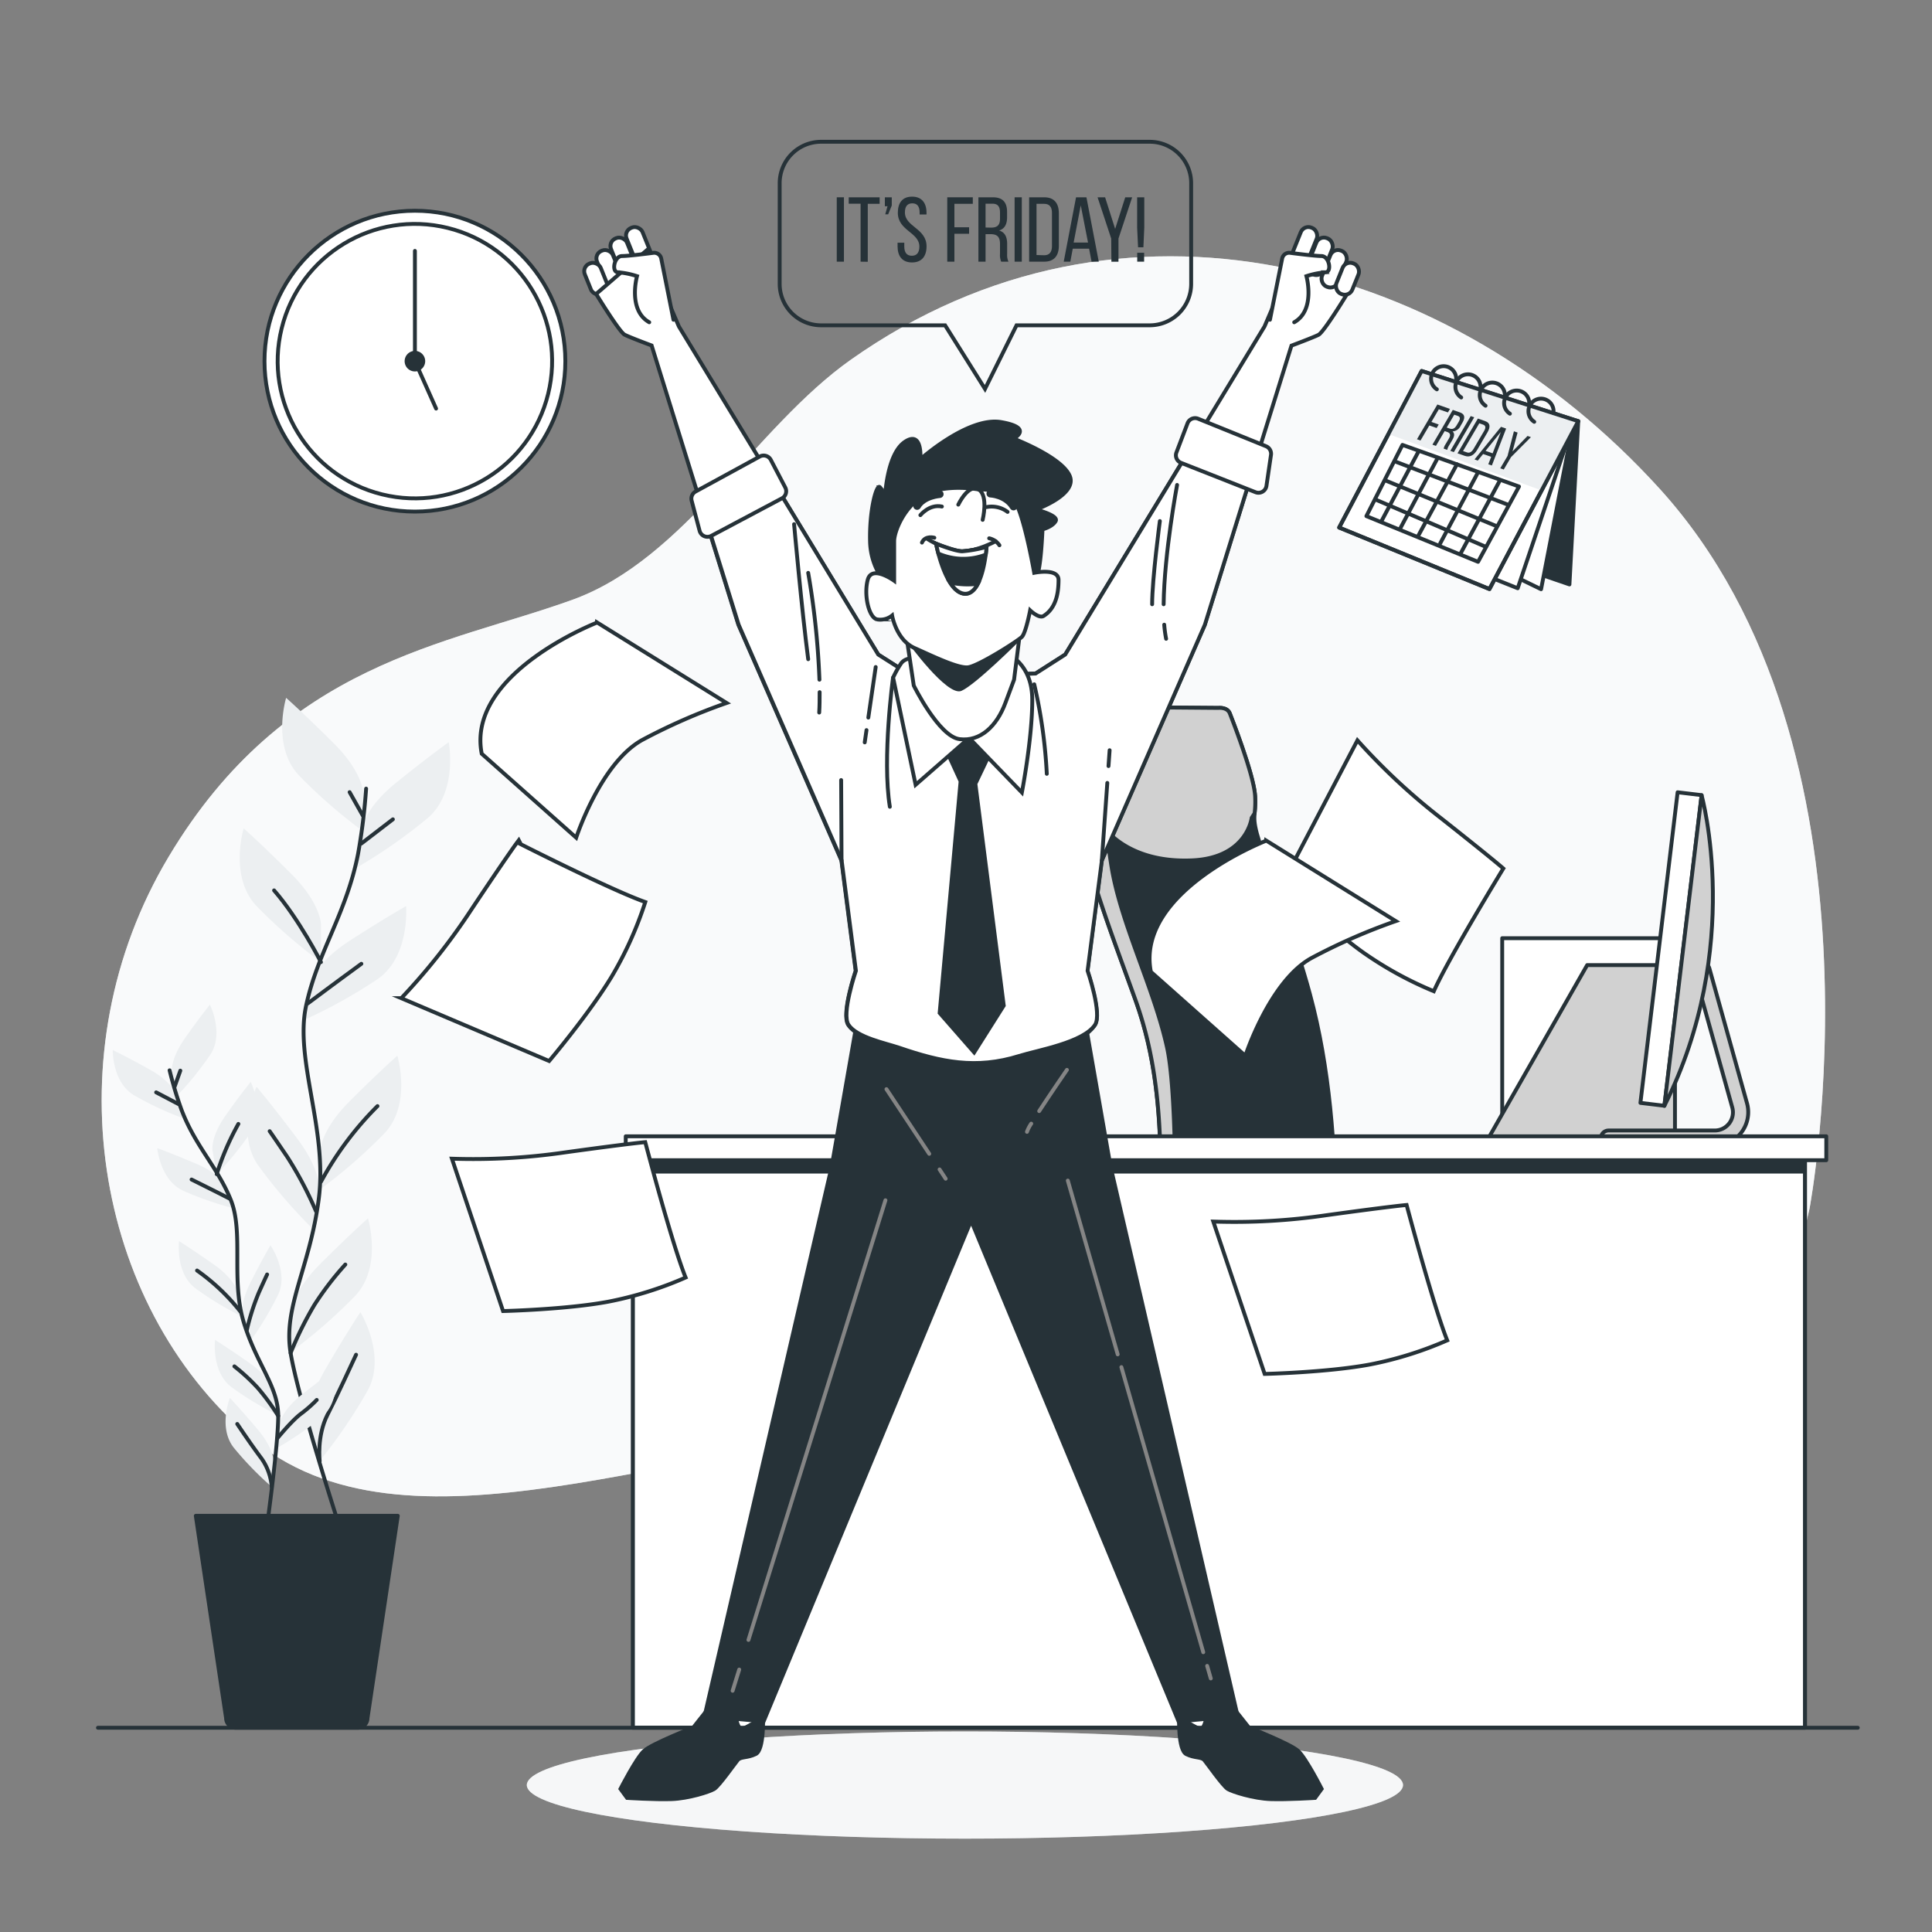 <svg xmlns="http://www.w3.org/2000/svg" xmlns:xlink="http://www.w3.org/1999/xlink" viewBox="0 0 500 500"><rect x="0" y="0" width="500" height="500" fill="#808080" stroke="none"/><defs><clipPath id="freepik--clip-path--inject-15"><rect x="163.77" y="296.39" width="303.39" height="150.74" transform="translate(630.92 743.53) rotate(180)" style="fill:#263238;stroke:#263238;stroke-linecap:round;stroke-linejoin:round"></rect></clipPath></defs><g id="freepik--background-simple--inject-15"><path d="M468.3,312.81S490.77,194,429.55,126.53C375.52,67,290,43.85,220.23,93.07c-24.85,17.54-42.94,51.59-72,62.12-32.55,11.8-74.39,16-104.61,66.59s-19.37,115.47,20.92,150,110.81.85,174.35-1.68S435,459.48,468.3,312.81Z" style="fill:#ECEFF1"></path><path d="M468.3,312.81S490.77,194,429.55,126.53C375.52,67,290,43.85,220.23,93.07c-24.85,17.54-42.94,51.59-72,62.12-32.55,11.8-74.39,16-104.61,66.59s-19.37,115.47,20.92,150,110.81.85,174.35-1.68S435,459.48,468.3,312.81Z" style="fill:#fff;opacity:0.7"></path></g><g id="freepik--Plants--inject-15"><path d="M94.07,205.49s0-5.41-7.58-13S74.05,180.6,74.05,180.6s-3.79,12.45,3.25,20a132.46,132.46,0,0,0,16.77,14.61Z" style="fill:#ECEFF1"></path><path d="M83.07,239.28s0-5.41-7.57-13-12.44-11.9-12.44-11.9-3.79,12.44,3.24,20A134.18,134.18,0,0,0,83.07,249Z" style="fill:#ECEFF1"></path><path d="M93.59,214.7s.57-5.38,8.9-12.11,13.64-10.52,13.64-10.52,2.45,12.78-5.35,19.57a133.52,133.52,0,0,1-18.22,12.75Z" style="fill:#ECEFF1"></path><path d="M80.31,254.61s1.13-5.29,10.13-11.11,14.66-9,14.66-9,1.09,13-7.37,18.89a133.16,133.16,0,0,1-19.46,10.77Z" style="fill:#ECEFF1"></path><path d="M82.81,298.11s0-5.41,7.57-13,12.45-11.9,12.45-11.9,3.78,12.44-3.25,20a132.46,132.46,0,0,1-16.77,14.61Z" style="fill:#ECEFF1"></path><path d="M82.68,308.73s.77-5.35-5.65-13.93S66.4,281.25,66.4,281.25s-5.51,11.78.37,20.28A133,133,0,0,0,81.3,318.37Z" style="fill:#ECEFF1"></path><path d="M75.21,340.2s0-5.41,7.58-13,12.44-11.9,12.44-11.9,3.79,12.44-3.25,20a132.46,132.46,0,0,1-16.77,14.61Z" style="fill:#ECEFF1"></path><path d="M80.27,368.74s-1.37-5.24,4-14.48,9-14.67,9-14.67,6.82,11.08,1.93,20.19a132.67,132.67,0,0,1-12.52,18.38Z" style="fill:#ECEFF1"></path><path d="M94.75,204.1a154.28,154.28,0,0,1-2.07,16.8c-3,15.47-10.48,25.45-13.47,39.42s5.6,32,3.29,49.92-9.28,27.93-7.29,39.91,12.48,44.41,12.48,44.41" style="fill:none;stroke:#263238;stroke-linecap:round;stroke-linejoin:round"></path><line x1="93.52" y1="218.3" x2="101.68" y2="212.04" style="fill:none;stroke:#263238;stroke-linecap:round;stroke-linejoin:round"></line><line x1="93.9" y1="211.09" x2="90.48" y2="205.01" style="fill:none;stroke:#263238;stroke-linecap:round;stroke-linejoin:round"></line><path d="M79.66,259.68s6.83-5.12,13.86-10.25" style="fill:none;stroke:#263238;stroke-linecap:round;stroke-linejoin:round"></path><path d="M83.07,249s-5.69-11.17-12.14-18.57" style="fill:none;stroke:#263238;stroke-linecap:round;stroke-linejoin:round"></path><path d="M83.08,305.81a84.43,84.43,0,0,1,14.61-19.55" style="fill:none;stroke:#263238;stroke-linecap:round;stroke-linejoin:round"></path><path d="M81.75,313.4a95.39,95.39,0,0,0-7.41-14c-4-5.89-4.55-6.65-4.55-6.65" style="fill:none;stroke:#263238;stroke-linecap:round;stroke-linejoin:round"></path><path d="M75.21,350.15a91,91,0,0,1,6.16-12.45,79.47,79.47,0,0,1,8-10.44" style="fill:none;stroke:#263238;stroke-linecap:round;stroke-linejoin:round"></path><path d="M82.74,378.16s-.8-6.48,2-12,6.08-12.71,7.41-15.56" style="fill:none;stroke:#263238;stroke-linecap:round;stroke-linejoin:round"></path><path d="M44.47,277.77s-.59-3.4,3.34-9S54.32,260,54.32,260s3.72,7.39.14,12.9a84.34,84.34,0,0,1-8.93,11Z" style="fill:#ECEFF1"></path><path d="M55,297.76s-.59-3.39,3.34-9S64.88,280,64.88,280s3.73,7.39.14,12.91a85.13,85.13,0,0,1-8.93,11Z" style="fill:#ECEFF1"></path><path d="M45.77,283.49s-1-3.31-6.9-6.62-9.69-5.12-9.69-5.12S29,280,34.65,283.43a84,84,0,0,0,12.81,6Z" style="fill:#ECEFF1"></path><path d="M58.43,307.07s-1.29-3.19-7.56-5.86-10.17-4.07-10.17-4.07.72,8.24,6.67,11a84.76,84.76,0,0,0,13.37,4.64Z" style="fill:#ECEFF1"></path><path d="M61.58,334.63s-.58-3.4-6.16-7.32-9.09-6.12-9.09-6.12-1,8.22,4.21,12.2a84.21,84.21,0,0,0,12.1,7.34Z" style="fill:#ECEFF1"></path><path d="M62.82,341.27s-1.07-3.27,2-9.35S70,322.27,70,322.27s4.74,6.79,2,12.76a84.75,84.75,0,0,1-7.28,12.14Z" style="fill:#ECEFF1"></path><path d="M72.32,368.64s.4-3.42,5.73-7.66,8.73-6.62,8.73-6.62,1.5,8.14-3.5,12.42a84.93,84.93,0,0,1-11.66,8Z" style="fill:#ECEFF1"></path><path d="M70.92,360.2s-.59-3.4-6.16-7.32-9.1-6.12-9.1-6.12-1,8.22,4.21,12.2A84.21,84.21,0,0,0,72,366.3Z" style="fill:#ECEFF1"></path><path d="M70.84,378.64s.29-3.43-4.1-8.64-7.25-8.22-7.25-8.22-3.07,7.69,1,12.87a84.33,84.33,0,0,0,9.85,10.16Z" style="fill:#ECEFF1"></path><path d="M43.89,277A96.11,96.11,0,0,0,47,287.28c3.56,9.38,9.34,14.82,12.73,23.26s0,20.66,3.35,31.66S72,358.7,72,366.43s-3,29.21-3,29.21" style="fill:none;stroke:#263238;stroke-linecap:round;stroke-linejoin:round"></path><line x1="46.2" y1="285.74" x2="40.41" y2="282.7" style="fill:none;stroke:#263238;stroke-linecap:round;stroke-linejoin:round"></line><line x1="45.18" y1="281.26" x2="46.67" y2="277.08" style="fill:none;stroke:#263238;stroke-linecap:round;stroke-linejoin:round"></line><path d="M59.39,310.19s-4.85-2.48-9.81-4.93" style="fill:none;stroke:#263238;stroke-linecap:round;stroke-linejoin:round"></path><path d="M56.09,303.87a68.68,68.68,0,0,1,5.6-13" style="fill:none;stroke:#263238;stroke-linecap:round;stroke-linejoin:round"></path><path d="M62.25,339.48A53.83,53.83,0,0,0,51,328.81" style="fill:none;stroke:#263238;stroke-linecap:round;stroke-linejoin:round"></path><path d="M63.91,344.1A59.83,59.83,0,0,1,67,334.49c1.86-4.13,2.13-4.66,2.13-4.66" style="fill:none;stroke:#263238;stroke-linecap:round;stroke-linejoin:round"></path><path d="M71.73,372.29s3.84-4.71,6.24-6.47a33.29,33.29,0,0,0,4-3.52" style="fill:none;stroke:#263238;stroke-linecap:round;stroke-linejoin:round"></path><path d="M72,366.43a58.44,58.44,0,0,0-5.21-7.14,50.79,50.79,0,0,0-6.13-5.68" style="fill:none;stroke:#263238;stroke-linecap:round;stroke-linejoin:round"></path><path d="M70.32,384.81a14.7,14.7,0,0,0-2.59-7.29c-2.38-3.14-5.19-7.31-6.33-9" style="fill:none;stroke:#263238;stroke-linecap:round;stroke-linejoin:round"></path><path d="M92.6,447.14H61a2.5,2.5,0,0,1-2.49-2.49l-7.84-52.36h52.28l-7.84,52.36A2.5,2.5,0,0,1,92.6,447.14Z" style="fill:#263238;stroke:#263238;stroke-linecap:round;stroke-linejoin:round"></path></g><g id="freepik--Desk--inject-15"><path d="M279.44,182.92l35.86.29s2.37-.29,3,1.49c0,0,6.23,15.7,6.52,21.33s-1.18,4.74,1.19,12.15,9.18,24.89,13,39.12c5.17,19.11,6.52,39.4,6.85,59.13.05,3.17,1.95,30.41-3,30.41-4.09,0-41.82,5-42.27-2.27-1.81-29,3.42-57.31-6.65-85.5-3.91-10.95-8.39-22.51-11.71-34s-3.9-23.36-6.06-35.08C274.7,182,279.44,182.92,279.44,182.92Z" style="fill:#263238;stroke:#263238;stroke-linecap:round;stroke-linejoin:round"></path><path d="M275.93,186.47c.36-4.14,3.51-3.55,3.51-3.55l35.86.29s2.37-.29,3,1.49c0,0,6.23,15.7,6.52,21.33a25.5,25.5,0,0,1-.13,4.46l-.76,1.17s-1.18,10.37-15.41,11-22.22-5.92-25.18-12.14-4.15-16.3-6.52-22.23A18,18,0,0,0,275.93,186.47Z" style="fill:#d1d1d1;stroke:#263238;stroke-linecap:round;stroke-linejoin:round"></path><path d="M284.25,198c2.4,8.66,1,11.06,3.36,26s11.06,31.74,14.43,47.13,1.92,69.74,1.44,72.14a22.48,22.48,0,0,0-.21,3.86c-1.61-.6-2.59-1.43-2.66-2.57-1.81-29,3.42-57.31-6.65-85.5-3.91-10.95-8.39-22.51-11.71-34s-3.9-23.36-6.06-35.08c-.92-4.92.52-6.47,1.77-6.94l0,0A64.47,64.47,0,0,1,284.25,198Z" style="fill:#d1d1d1;stroke:#263238;stroke-linecap:round;stroke-linejoin:round"></path><path d="M353.5,416.86l.24-.19V383.2h-4.81V362h17.79V383.2h-4.81v34l42.57,13.57v3.36a3.85,3.85,0,1,1-7.7,0v-.48l-35.59-4.13v5.1a3.37,3.37,0,0,1-6.73,0v-5.27l-37,4.3v.48a3.85,3.85,0,0,1-7.7,0v-3.36Z" style="fill:#263238;stroke:#263238;stroke-linecap:round;stroke-linejoin:round"></path><rect x="297.88" y="341.39" width="115.44" height="24.54" rx="4" transform="translate(711.21 707.33) rotate(180)" style="fill:#263238;stroke:#263238;stroke-linecap:round;stroke-linejoin:round"></rect><rect x="388.77" y="242.8" width="42.51" height="49.1" style="fill:#fff;stroke:#263238;stroke-linecap:round;stroke-linejoin:round"></rect><polygon points="385.47 294.1 433.48 294.1 433.48 249.76 410.76 249.76 385.47 294.1" style="fill:#d1d1d1;stroke:#263238;stroke-linecap:round;stroke-linejoin:round"></polygon><path d="M443.77,296.57H416.31a2,2,0,0,1,0-4h27.46a4.7,4.7,0,0,0,4.53-6l-9.75-34.91a2,2,0,0,1,1.38-2.45,2,2,0,0,1,2.45,1.38l9.74,34.91a8.67,8.67,0,0,1-8.35,11Z" style="fill:#d1d1d1;stroke:#263238;stroke-linecap:round;stroke-linejoin:round"></path><rect x="429.31" y="205.15" width="6.26" height="80.96" transform="translate(32.3 -49.71) rotate(6.83)" style="fill:#fff;stroke:#263238;stroke-linecap:round;stroke-linejoin:round"></rect><path d="M440.37,205.81s11,39.42-9.64,80.39Z" style="fill:#d1d1d1;stroke:#263238;stroke-linecap:round;stroke-linejoin:round"></path><rect x="163.77" y="296.39" width="303.39" height="150.74" transform="translate(630.92 743.53) rotate(180)" style="fill:#263238"></rect><g style="clip-path:url(#freepik--clip-path--inject-15)"><rect x="163.77" y="296.39" width="303.39" height="150.74" transform="translate(630.92 743.53) rotate(180)" style="fill:#fff;stroke:#263238;stroke-linecap:round;stroke-linejoin:round"></rect></g><rect x="163.77" y="296.39" width="303.39" height="150.74" transform="translate(630.92 743.53) rotate(180)" style="fill:none;stroke:#263238;stroke-linecap:round;stroke-linejoin:round"></rect><rect x="163.96" y="299.79" width="303.08" height="3.92" transform="translate(631 603.5) rotate(180)" style="fill:#263238"></rect><rect x="161.94" y="294.07" width="310.7" height="6.19" transform="translate(634.58 594.33) rotate(180)" style="fill:#fff;stroke:#263238;stroke-linecap:round;stroke-linejoin:round"></rect></g><g id="freepik--Papers--inject-15"><path d="M167,233.45a94.93,94.93,0,0,1-8.61,19.14c-5.75,9.57-16.27,22-16.27,22l-38.27-16.26a164.4,164.4,0,0,0,18.18-23c9.57-14.36,11.81-17.32,11.81-17.32S158,230.29,167,233.45Z" style="fill:#fff;stroke:#263238;stroke-linecap:round;stroke-miterlimit:10"></path><path d="M177.44,330.62a94.74,94.74,0,0,1-20,6.25c-11,2.05-27.25,2.43-27.25,2.43l-13.23-39.43a164.37,164.37,0,0,0,29.24-1.63c17.09-2.36,20.79-2.65,20.79-2.65S173.87,321.83,177.44,330.62Z" style="fill:#fff;stroke:#263238;stroke-linecap:round;stroke-miterlimit:10"></path><path d="M374.54,346.88a94.74,94.74,0,0,1-20,6.25c-11,2.06-27.25,2.44-27.25,2.44L314,316.14a163.9,163.9,0,0,0,29.24-1.64c17.09-2.36,20.79-2.65,20.79-2.65S371,338.1,374.54,346.88Z" style="fill:#fff;stroke:#263238;stroke-linecap:round;stroke-miterlimit:10"></path><path d="M371.07,256.53a94.61,94.61,0,0,1-18.39-10.11c-9.08-6.48-20.64-18-20.64-18L351.3,191.6a164.46,164.46,0,0,0,21.44,20c13.54,10.68,16.32,13.16,16.32,13.16S374.93,247.87,371.07,256.53Z" style="fill:#fff;stroke:#263238;stroke-linecap:round;stroke-miterlimit:10"></path><path d="M297.85,251.51l24.45,21.73s6.34-19.47,17.2-25.35a153.56,153.56,0,0,1,21.73-9.51l-33.5-20.82S293.78,230.69,297.85,251.51Z" style="fill:#fff;stroke:#263238;stroke-linecap:round;stroke-miterlimit:10"></path><path d="M124.67,195.06l24.45,21.73s6.34-19.47,17.2-25.35a153.56,153.56,0,0,1,21.73-9.51l-33.5-20.82S120.6,174.23,124.67,195.06Z" style="fill:#fff;stroke:#263238;stroke-linecap:round;stroke-miterlimit:10"></path></g><g id="freepik--Clock--inject-15"><circle cx="107.38" cy="93.47" r="38.93" style="fill:#fff;stroke:#263238;stroke-linecap:round;stroke-linejoin:round"></circle><circle cx="107.38" cy="93.47" r="35.51" transform="translate(-9.04 175.41) rotate(-76.18)" style="fill:#fff;stroke:#263238;stroke-linecap:round;stroke-linejoin:round"></circle><polyline points="112.86 105.74 107.38 93.47 107.38 64.93" style="fill:#fff;stroke:#263238;stroke-linecap:round;stroke-linejoin:round"></polyline><path d="M109.54,93.47a2.16,2.16,0,1,1-2.16-2.16A2.16,2.16,0,0,1,109.54,93.47Z" style="fill:#263238;stroke:#263238;stroke-linecap:round;stroke-linejoin:round"></path></g><g id="freepik--Character--inject-15"><ellipse cx="249.72" cy="461.97" rx="113.38" ry="13.87" style="fill:#ECEFF1"></ellipse><ellipse cx="249.72" cy="461.97" rx="113.38" ry="13.87" style="fill:#fff;opacity:0.5"></ellipse><path d="M183,442.56l-3.58,4.52s-10.75,4.2-12.77,6.07-6.08,9.81-6.08,9.81l1.72,2.34s7.16.46,11.52.31,9.81-1.87,11.06-2.65,5.29-6.54,6.07-7.47,2.49-.47,4.67-1.56,1.87-9.66,1.87-9.66Z" style="fill:#263238;stroke:#263238;stroke-linecap:round;stroke-miterlimit:10"></path><path d="M190.18,443.49s0,.29.14.7c.24,1.06.75,3,1.42,3.2.93.31,5.76-3.12,5.76-3.12" style="fill:#fff;stroke:#263238;stroke-linecap:round;stroke-miterlimit:10"></path><path d="M319.62,442.56l3.59,4.52s10.74,4.2,12.77,6.07,6.07,9.81,6.07,9.81l-1.71,2.34s-7.17.46-11.53.31S319,463.74,317.76,463s-5.3-6.54-6.08-7.47-2.49-.47-4.67-1.56-1.87-9.66-1.87-9.66Z" style="fill:#263238;stroke:#263238;stroke-linecap:round;stroke-miterlimit:10"></path><path d="M312.46,443.49s0,.29-.14.7c-.23,1.06-.75,3-1.42,3.2-.93.31-5.76-3.12-5.76-3.12" style="fill:#fff;stroke:#263238;stroke-linecap:round;stroke-miterlimit:10"></path><polygon points="320.29 444.1 287.41 301.89 280.92 264.84 251.32 265.23 221.72 264.84 215.24 301.89 182.35 444.1 197.63 445.49 251.32 315.9 305.01 445.49 320.29 444.1" style="fill:#263238;stroke:#263238;stroke-linecap:round;stroke-miterlimit:10"></polygon><line x1="243.16" y1="302.65" x2="244.74" y2="305.05" style="fill:none;stroke:#858585;stroke-linecap:round;stroke-miterlimit:10"></line><line x1="191.31" y1="432.08" x2="189.6" y2="437.57" style="fill:none;stroke:#858585;stroke-linecap:round;stroke-miterlimit:10"></line><line x1="229.15" y1="310.63" x2="193.7" y2="424.41" style="fill:none;stroke:#858585;stroke-linecap:round;stroke-miterlimit:10"></line><line x1="312.41" y1="431.13" x2="313.35" y2="434.38" style="fill:none;stroke:#858585;stroke-linecap:round;stroke-miterlimit:10"></line><line x1="290.21" y1="353.81" x2="311.4" y2="427.59" style="fill:none;stroke:#858585;stroke-linecap:round;stroke-miterlimit:10"></line><line x1="276.35" y1="305.53" x2="289.26" y2="350.51" style="fill:none;stroke:#858585;stroke-linecap:round;stroke-miterlimit:10"></line><line x1="229.41" y1="281.87" x2="240.49" y2="298.61" style="fill:none;stroke:#858585;stroke-linecap:round;stroke-miterlimit:10"></line><path d="M266.88,290.8a9.07,9.07,0,0,0-1.1,2.12" style="fill:none;stroke:#858585;stroke-linecap:round;stroke-miterlimit:10"></path><path d="M276.12,276.88s-4.14,6-7.18,10.67" style="fill:none;stroke:#858585;stroke-linecap:round;stroke-miterlimit:10"></path><rect x="163.09" y="58.56" width="4.45" height="10.04" rx="2.11" transform="translate(-11.78 66.51) rotate(-21.98)" style="fill:#fff;stroke:#263238;stroke-linecap:round;stroke-miterlimit:10"></rect><rect x="159.07" y="61.29" width="4.45" height="10.04" rx="2.11" transform="translate(-13.1 65.2) rotate(-21.98)" style="fill:#fff;stroke:#263238;stroke-linecap:round;stroke-miterlimit:10"></rect><rect x="155.43" y="64.51" width="4.45" height="10.04" rx="2.11" transform="translate(-14.57 64.07) rotate(-21.98)" style="fill:#fff;stroke:#263238;stroke-linecap:round;stroke-miterlimit:10"></rect><rect x="151.98" y="67.87" width="4.45" height="8.51" rx="2.11" transform="translate(-15.78 62.94) rotate(-21.97)" style="fill:#fff;stroke:#263238;stroke-linecap:round;stroke-miterlimit:10"></rect><path d="M335.67,64.85,327.25,84.5l-51.57,84.9L268,174.31l-16.49.62L235,174.31l-7.71-4.91L175.7,84.5l-8.42-19.65-13,11.23s6,9.82,7.36,10.53,7,2.8,7,2.8l22.45,72.27,26.66,61,3.7,28.58s-3.82,11.17-1.91,14c2.62,3.92,12.06,5.6,16.21,7a48.71,48.71,0,0,0,29.26.68c5.52-1.54,14.85-2.45,18.32-7.64,1.91-2.87-1.92-14-1.92-14l3.7-28.58,26.67-61,22.45-72.27s5.61-2.1,7-2.8,7.37-10.53,7.37-10.53Z" style="fill:#fff;stroke:#263238;stroke-linecap:round;stroke-miterlimit:10"></path><rect x="335.41" y="58.56" width="4.45" height="10.04" rx="2.11" transform="translate(626.95 248.89) rotate(-158.03)" style="fill:#fff;stroke:#263238;stroke-linecap:round;stroke-miterlimit:10"></rect><rect x="339.43" y="61.29" width="4.45" height="10.04" rx="2.11" transform="translate(633.67 255.65) rotate(-158.03)" style="fill:#fff;stroke:#263238;stroke-linecap:round;stroke-miterlimit:10"></rect><rect x="343.07" y="64.51" width="4.45" height="10.04" rx="2.11" transform="translate(639.49 263.22) rotate(-158.03)" style="fill:#fff;stroke:#263238;stroke-linecap:round;stroke-miterlimit:10"></rect><rect x="346.52" y="67.87" width="4.45" height="8.51" rx="2.11" transform="translate(645.16 269.5) rotate(-158.03)" style="fill:#fff;stroke:#263238;stroke-linecap:round;stroke-miterlimit:10"></rect><path d="M311.82,161.68,325,119.22l-15.1-6.16L275.68,169.4,268,174.31l-16.49.62L235,174.31l-7.71-4.91-29.46-48.49-16.54,9,9.86,31.74,26.66,61,3.7,28.58s-3.82,11.17-1.91,14c2.2,3.29,9.68,4.75,13.14,5.93,10.84,3.72,19.86,5.6,31,2.13,4.92-1.54,16.57-3.45,19.65-8.06,1.91-2.87-1.92-14-1.92-14l3.7-28.58Z" style="fill:#fff;stroke:#263238;stroke-linecap:round;stroke-miterlimit:10"></path><line x1="224.25" y1="188.95" x2="223.79" y2="192.13" style="fill:none;stroke:#263238;stroke-linecap:round;stroke-miterlimit:10"></line><line x1="226.63" y1="172.63" x2="224.72" y2="185.71" style="fill:none;stroke:#263238;stroke-linecap:round;stroke-miterlimit:10"></line><line x1="286.88" y1="198.26" x2="287.17" y2="194.16" style="fill:none;stroke:#263238;stroke-linecap:round;stroke-miterlimit:10"></line><line x1="285.15" y1="222.73" x2="286.57" y2="202.62" style="fill:none;stroke:#263238;stroke-linecap:round;stroke-miterlimit:10"></line><line x1="217.79" y1="222.73" x2="217.69" y2="201.88" style="fill:none;stroke:#263238;stroke-linecap:round;stroke-miterlimit:10"></line><path d="M231.12,175.36s-2.86,20.83-.83,33.43" style="fill:none;stroke:#263238;stroke-linecap:round;stroke-miterlimit:10"></path><path d="M267.66,177.1a131.41,131.41,0,0,1,3.25,23.16" style="fill:none;stroke:#263238;stroke-linecap:round;stroke-miterlimit:10"></path><path d="M301.3,161.67a32,32,0,0,0,.49,3.65" style="fill:none;stroke:#263238;stroke-linecap:round;stroke-miterlimit:10"></path><path d="M304.63,125.5s-3.33,17.7-3.48,30.88" style="fill:none;stroke:#263238;stroke-linecap:round;stroke-miterlimit:10"></path><path d="M300.17,134.85s-2,15-2,21.53" style="fill:none;stroke:#263238;stroke-linecap:round;stroke-miterlimit:10"></path><path d="M205.51,135.66s2,22.35,3.65,34.94" style="fill:none;stroke:#263238;stroke-linecap:round;stroke-miterlimit:10"></path><path d="M212.12,179.13c0,1.78,0,3.55-.11,5.28" style="fill:none;stroke:#263238;stroke-linecap:round;stroke-miterlimit:10"></path><path d="M209.16,148.26a206.69,206.69,0,0,1,2.91,27.64" style="fill:none;stroke:#263238;stroke-linecap:round;stroke-miterlimit:10"></path><path d="M196.62,118.15,180,127.22a2.1,2.1,0,0,0-1,2.37l2.06,7.79a2.1,2.1,0,0,0,3,1.31l18.3-9.72a2.08,2.08,0,0,0,.87-2.8L199.48,119A2.1,2.1,0,0,0,196.62,118.15Z" style="fill:#fff;stroke:#263238;stroke-linecap:round;stroke-miterlimit:10"></path><path d="M310.06,108.36l17.59,7.13a2.1,2.1,0,0,1,1.28,2.25l-1.17,8a2.09,2.09,0,0,1-2.84,1.64l-19.27-7.6a2.09,2.09,0,0,1-1.19-2.69l2.86-7.51A2.09,2.09,0,0,1,310.06,108.36Z" style="fill:#fff;stroke:#263238;stroke-linecap:round;stroke-miterlimit:10"></path><path d="M174.29,82.75l-3.17-15.86a1.85,1.85,0,0,0-2-1.46c-2.39.31-6.64.83-8.12.83-2.1,0-2.81,4.21-1.05,4.21a21.54,21.54,0,0,1,4.91,1s-2.46,8.77,3.16,11.93" style="fill:#fff;stroke:#263238;stroke-linecap:round;stroke-miterlimit:10"></path><path d="M328.66,82.75l3.17-15.86a1.84,1.84,0,0,1,2-1.46c2.4.31,6.65.83,8.13.83,2.1,0,2.8,4.21,1.05,4.21a21.4,21.4,0,0,0-4.91,1s2.45,8.77-3.16,11.93" style="fill:#fff;stroke:#263238;stroke-linecap:round;stroke-miterlimit:10"></path><polygon points="243.18 190.4 248.6 202.2 243.18 262.16 252.11 272.36 259.77 260.24 252.43 202.84 259.13 188.8 251.16 182.74 243.18 190.4" style="fill:#263238;stroke:#263238;stroke-linecap:round;stroke-miterlimit:10"></polygon><path d="M237.61,170.44s-3.13-.68-4.47,1.34a25.39,25.39,0,0,0-2,3.58l5.82,27.74L250.81,191l13.65,14.1s2.69-13.88,2.69-23.94S260,168.65,258.2,168,237.61,170.44,237.61,170.44Z" style="fill:#fff;stroke:#263238;stroke-linecap:round;stroke-miterlimit:10"></path><path d="M234.48,164l2,13.42s6.49,13.2,11.86,13.87,9.62-3.35,11.86-9.39l2.24-6L264,163.5Z" style="fill:#fff;stroke:#263238;stroke-linecap:round;stroke-miterlimit:10"></path><path d="M264,165.7s-11.53,11.53-15.19,13.1-13.89-12.57-13.89-12.57Z" style="fill:#263238"></path><path d="M231.17,153a17.61,17.61,0,0,1-6-12.81c-.21-8.32,1.71-15.15,2.57-14.08a8.57,8.57,0,0,1,1.28,2.77s.42-11.31,5.12-14.51,4.05,4.48,4.05,4.48,12.38-11.1,20.92-9.61,3.2,4.27,3.2,4.27,12.38,4.7,14.52,9.61-8.75,8.75-8.75,8.75,6,1.49,5.12,3S269.8,137,269.8,137s-.42,11.31-1.7,12.38-1.93,2.78-3.63-.64S260,137.17,253.8,136.11s-17.08-1.5-18.57,2.35,1.06,13-.86,14.94A1.88,1.88,0,0,1,231.17,153Z" style="fill:#263238;stroke:#263238;stroke-linecap:round;stroke-miterlimit:10"></path><path d="M253.21,126.66s-8.93-1.58-14.18,1.57-7.62,9.46-7.62,11.83V150.3s-5.78-4.2-6.84-.26.27,9.72,2.37,10.25a4.91,4.91,0,0,0,3.94-1s1.05,6.3,5.78,8.41,11.2,5.27,13.83,5,13-6.85,14-7.91,2.11-6.83,2.11-6.83,2.28,2.2,3.48,1.45c3.34-2.09,3.87-6.18,3.87-9.33s-6.3-1.84-6.3-1.84-2.63-15-5-18.39S253.21,126.66,253.21,126.66Z" style="fill:#fff;stroke:#263238;stroke-linecap:round;stroke-miterlimit:10"></path><path d="M248,130.6s2.63-5.52,5.25-3.94,1.06,7.88,1.06,7.88" style="fill:none;stroke:#263238;stroke-linecap:round;stroke-miterlimit:10"></path><path d="M240.08,139.53s5,3.15,8.93,3.15,8.67-2.62,8.67-2.62" style="fill:none;stroke:#263238;stroke-linecap:round;stroke-miterlimit:10"></path><path d="M241.81,139.17s-2.37-.7-3.21,1.25" style="fill:none;stroke:#263238;stroke-linecap:round;stroke-miterlimit:10"></path><path d="M256,139.31a4.27,4.27,0,0,1,2.65,1.81" style="fill:none;stroke:#263238;stroke-linecap:round;stroke-miterlimit:10"></path><path d="M242.37,141.26s2.36,12,7.24,12.4,5.71-12.12,5.71-12.12a34.51,34.51,0,0,1-6.31,1.14c-1.91,0-6.78-2-6.78-2Z" style="fill:#263238;stroke:#263238;stroke-linecap:round;stroke-miterlimit:10"></path><path d="M242.23,140.7l.14.56s.16.81.48,2a16.13,16.13,0,0,0,12.26.28c.16-1.19.21-2,.21-2a34.51,34.51,0,0,1-6.31,1.14C247.1,142.65,242.23,140.7,242.23,140.7Z" style="fill:#fff;stroke:#263238;stroke-linecap:round;stroke-miterlimit:10"></path><path d="M253.07,151.08a21.19,21.19,0,0,1-7.19-.32c1,1.59,2.26,2.77,3.73,2.9S252.24,152.68,253.07,151.08Z" style="fill:#fff;stroke:#263238;stroke-linecap:round;stroke-miterlimit:10"></path><path d="M238.19,133.32s2.36-2.93,5.57-2.23" style="fill:none;stroke:#263238;stroke-linecap:round;stroke-miterlimit:10"></path><path d="M255.32,131.23a6.88,6.88,0,0,1,5.44,1.25" style="fill:none;stroke:#263238;stroke-linecap:round;stroke-miterlimit:10"></path><path d="M243.2,127.88s-4.18.28-5.85,3.07" style="fill:none;stroke:#263238;stroke-linecap:round;stroke-miterlimit:10;stroke-width:2px"></path><path d="M256.3,127.74s4,.14,6,3.35" style="fill:none;stroke:#263238;stroke-linecap:round;stroke-miterlimit:10;stroke-width:2px"></path></g><g id="freepik--speech-bubble--inject-15"><path d="M297.51,36.69h-85a10.72,10.72,0,0,0-10.73,10.73V73.47a10.72,10.72,0,0,0,10.73,10.72h32.08l10.33,16.46,8.16-16.46h34.46a10.72,10.72,0,0,0,10.73-10.72v-26A10.72,10.72,0,0,0,297.51,36.69Z" style="fill:none;stroke:#263238;stroke-linecap:round;stroke-miterlimit:10"></path><path d="M218.41,51.06V67.72h-1.86V51.06Z" style="fill:#263238"></path><path d="M222.72,67.72v-15h-3.07V51.06h8v1.69h-3.07v15Z" style="fill:#263238"></path><path d="M229.86,55.46h-.76l.59-2.09H229V51.06h1.79v2.12Z" style="fill:#263238"></path><path d="M239.78,55.06v.45H238V55c0-1.5-.57-2.38-1.9-2.38s-1.91.88-1.91,2.36c0,3.73,5.6,4.09,5.6,8.78,0,2.52-1.22,4.16-3.76,4.16s-3.74-1.64-3.74-4.16v-.95h1.74v1c0,1.5.62,2.38,1.95,2.38s1.95-.88,1.95-2.38c0-3.71-5.57-4.07-5.57-8.75,0-2.57,1.19-4.17,3.69-4.17S239.78,52.53,239.78,55.06Z" style="fill:#263238"></path><path d="M250.8,58.82V60.5H247v7.22h-1.85V51.06h6.61v1.69H247v6.07Z" style="fill:#263238"></path><path d="M256.92,51.06c2.62,0,3.71,1.33,3.71,3.81v1.35c0,1.83-.64,3-2.07,3.43,1.52.45,2.09,1.69,2.09,3.47v2.6a4.2,4.2,0,0,0,.34,2h-1.88a4.33,4.33,0,0,1-.31-2V63.07c0-1.88-.88-2.47-2.43-2.47h-1.31v7.12h-1.85V51.06Zm-.48,7.85c1.48,0,2.36-.48,2.36-2.28V55c0-1.5-.55-2.28-1.93-2.28h-1.81v6.16Z" style="fill:#263238"></path><path d="M264.44,51.06V67.72h-1.86V51.06Z" style="fill:#263238"></path><path d="M270.25,51.06c2.59,0,3.78,1.57,3.78,4.14v8.4c0,2.54-1.19,4.12-3.78,4.12h-3.91V51.06Zm0,15c1.34,0,2-.84,2-2.36V55.1c0-1.52-.64-2.35-2-2.35h-2V66Z" style="fill:#263238"></path><path d="M277.63,64.36,277,67.72h-1.71l3.19-16.66h2.69l3.19,16.66h-1.86l-.64-3.36Zm.23-1.59h3.72l-1.88-9.62Z" style="fill:#263238"></path><path d="M287.58,61.74l-3.53-10.68H286l2.6,8.18,2.61-8.18H293l-3.54,10.68v6h-1.83Z" style="fill:#263238"></path><path d="M294.29,58.89V51.06h1.85v7.83L295.91,64h-1.38Zm1.81,6.52v2.31h-1.79V65.41Z" style="fill:#263238"></path></g><g id="freepik--Calendar--inject-15"><polygon points="408.45 109 406.17 151.25 377 141.26 408.45 109" style="fill:#263238;stroke:#263238;stroke-linecap:round;stroke-linejoin:round"></polygon><polygon points="407.16 109.58 398.83 152.49 390.5 148.45 404.13 108.82 407.16 109.58" style="fill:#fff;stroke:#263238;stroke-linecap:round;stroke-linejoin:round"></polygon><polygon points="407.16 109.58 392.78 152.24 350.37 135.32 369.81 99.73 407.16 109.58" style="fill:#fff;stroke:#263238;stroke-linecap:round;stroke-linejoin:round"></polygon><polygon points="367.92 96.01 346.57 136.53 385.47 152.45 408.45 109 367.92 96.01" style="fill:#fff;stroke:#263238;stroke-linecap:round;stroke-linejoin:round"></polygon><polygon points="359.32 112.33 398.97 126.93 408.45 109 367.92 96.01 359.32 112.33" style="fill:#ECEFF1"></polygon><polygon points="367.92 96.01 346.57 136.53 385.47 152.45 408.45 109 367.92 96.01" style="fill:none;stroke:#263238;stroke-linecap:round;stroke-linejoin:round"></polygon><path d="M372.34,109.86l-.54.91-1.89-.66L367.63,114l-.92-.32,5.28-9,3.26,1.15-.53.91-2.35-.82-1.92,3.28Z" style="fill:#263238"></path><path d="M377.82,106.73c1.29.45,1.41,1.36.63,2.7l-.43.73a2.45,2.45,0,0,1-2.11,1.49c.61.51.5,1.28-.07,2.24l-.82,1.4a3,3,0,0,0-.47,1.14l-.93-.33a3.18,3.18,0,0,1,.49-1.14l.83-1.41c.6-1,.35-1.49-.41-1.76l-.65-.23-2.26,3.84-.91-.32,5.27-9Zm-2.72,4.16c.72.25,1.31.15,1.88-.83l.51-.86c.47-.81.45-1.33-.23-1.57l-.9-.31-1.95,3.33Z" style="fill:#263238"></path><path d="M381.53,108l-5.27,9-.92-.32,5.28-9Z" style="fill:#263238"></path><path d="M384.4,109c1.28.44,1.37,1.5.56,2.89l-2.66,4.53c-.81,1.38-1.89,2-3.17,1.57l-1.93-.67,5.27-9Zm-4.75,8.08c.66.23,1.24-.11,1.72-.93l2.72-4.63c.48-.82.42-1.39-.25-1.62l-1-.35-4.21,7.18Z" style="fill:#263238"></path><path d="M383.83,117.5l-1.38,1.7-.84-.3,6.85-8.44,1.33.46-3.7,9.55-.92-.32.75-1.92Zm.63-.82,1.83.64,2.12-5.52Z" style="fill:#263238"></path><path d="M390.15,118l1.65-6.38.95.33-1.31,4.87,3.89-4,.87.31-5.14,5.16-1.89,3.22-.91-.31Z" style="fill:#263238"></path><polygon points="362.95 115.14 393.12 125.91 382.52 145.4 353.62 133.57 362.95 115.14" style="fill:none;stroke:#263238;stroke-linecap:round;stroke-linejoin:round"></polygon><line x1="367.05" y1="116.96" x2="357.49" y2="134.93" style="fill:none;stroke:#263238;stroke-linecap:round;stroke-linejoin:round"></line><line x1="372.05" y1="118.55" x2="362.5" y2="136.53" style="fill:none;stroke:#263238;stroke-linecap:round;stroke-linejoin:round"></line><line x1="377.06" y1="120.15" x2="367.08" y2="138.59" style="fill:none;stroke:#263238;stroke-linecap:round;stroke-linejoin:round"></line><line x1="382.29" y1="122.65" x2="372.73" y2="140.62" style="fill:none;stroke:#263238;stroke-linecap:round;stroke-linejoin:round"></line><line x1="387.98" y1="124.7" x2="377.96" y2="143.32" style="fill:none;stroke:#263238;stroke-linecap:round;stroke-linejoin:round"></line><line x1="361.13" y1="119.46" x2="390.25" y2="130.61" style="fill:none;stroke:#263238;stroke-linecap:round;stroke-linejoin:round"></line><line x1="358.86" y1="124.47" x2="387.1" y2="136.08" style="fill:none;stroke:#263238;stroke-linecap:round;stroke-linejoin:round"></line><line x1="355.9" y1="129.25" x2="384.56" y2="141.53" style="fill:none;stroke:#263238;stroke-linecap:round;stroke-linejoin:round"></line><path d="M371.86,100.76a3.25,3.25,0,1,1,5-2.76,2.74,2.74,0,0,1,0,.5" style="fill:none;stroke:#263238;stroke-linecap:round;stroke-linejoin:round"></path><path d="M378.16,102.86a3.25,3.25,0,1,1,5-2.76,2.74,2.74,0,0,1,0,.5" style="fill:none;stroke:#263238;stroke-linecap:round;stroke-linejoin:round"></path><path d="M384.46,105a3.25,3.25,0,1,1,5-2.76,2.74,2.74,0,0,1,0,.5" style="fill:none;stroke:#263238;stroke-linecap:round;stroke-linejoin:round"></path><path d="M390.76,107.06a3.25,3.25,0,1,1,5-2.76,2.74,2.74,0,0,1,0,.5" style="fill:none;stroke:#263238;stroke-linecap:round;stroke-linejoin:round"></path><path d="M397.06,109.16a3.25,3.25,0,1,1,5-2.76,2.74,2.74,0,0,1,0,.5" style="fill:none;stroke:#263238;stroke-linecap:round;stroke-linejoin:round"></path></g><g id="freepik--Floor--inject-15"><line x1="480.79" y1="447.14" x2="25.35" y2="447.14" style="fill:none;stroke:#263238;stroke-linecap:round;stroke-miterlimit:10"></line></g></svg>